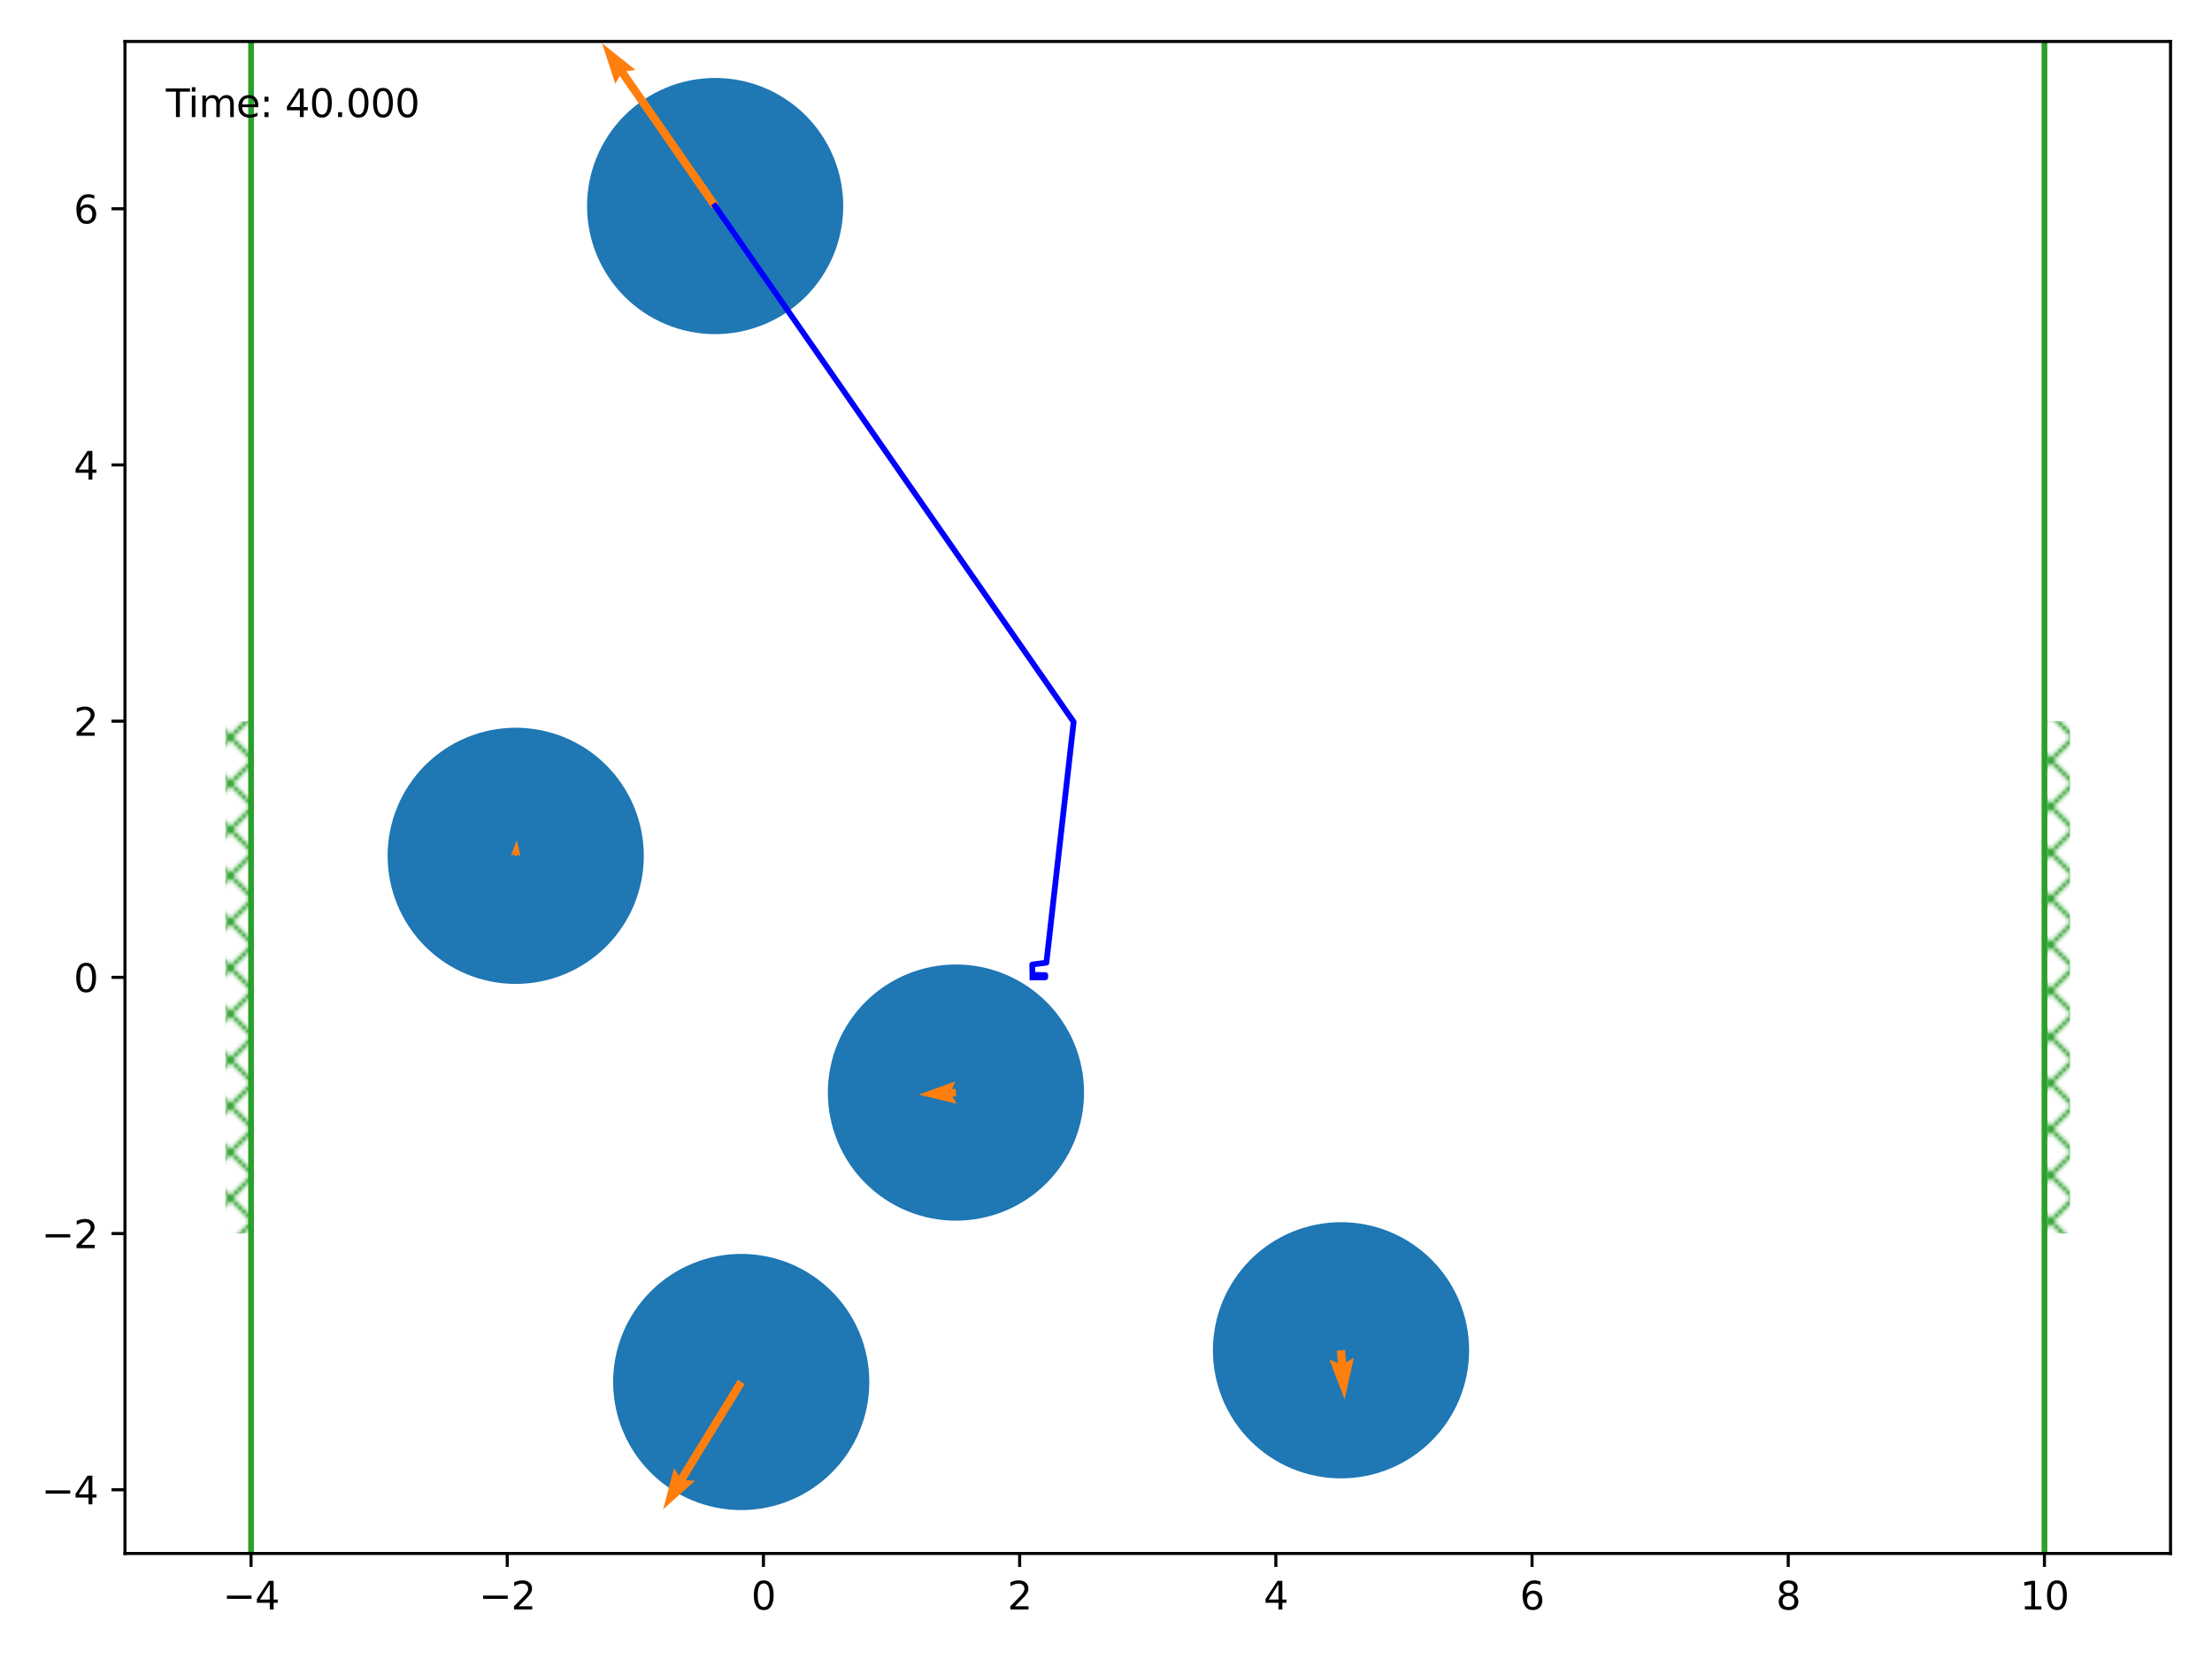 <?xml version="1.0" encoding="utf-8" standalone="no"?>
<!DOCTYPE svg PUBLIC "-//W3C//DTD SVG 1.1//EN"
  "http://www.w3.org/Graphics/SVG/1.1/DTD/svg11.dtd">
<svg xmlns:xlink="http://www.w3.org/1999/xlink" width="576pt" height="432pt" viewBox="0 0 576 432" xmlns="http://www.w3.org/2000/svg" version="1.1">
 <defs>
  <style type="text/css">*{stroke-linejoin: round; stroke-linecap: butt}</style>
 </defs>
 <g id="figure_1">
  <g id="patch_1">
   <path d="M 0 432 
L 576 432 
L 576 0 
L 0 0 
z
" style="fill: #ffffff"/>
  </g>
  <g id="axes_1">
   <g id="patch_2">
    <path d="M 32.542 404.522 
L 565.2 404.522 
L 565.2 10.8 
L 32.542 10.8 
z
" style="fill: #ffffff"/>
   </g>
   <g id="line2d_1">
    <path d="M 65.374 404.522 
L 65.374 10.8 
" clip-path="url(#p245efa0fa3)" style="fill: none; stroke: #2ca02c; stroke-width: 1.5; stroke-linecap: square"/>
   </g>
   <g id="patch_3">
    <path d="M 65.374 321.213 
L 58.702 321.213 
L 58.702 187.786 
L 65.374 187.786 
z
" clip-path="url(#p245efa0fa3)" style="fill: url(#hfd2a6380a4)"/>
   </g>
   <g id="line2d_2">
    <path d="M 532.369 404.522 
L 532.369 10.8 
" clip-path="url(#p245efa0fa3)" style="fill: none; stroke: #2ca02c; stroke-width: 1.5; stroke-linecap: square"/>
   </g>
   <g id="patch_4">
    <path d="M 532.369 321.213 
L 539.04 321.213 
L 539.04 187.786 
L 532.369 187.786 
z
" clip-path="url(#p245efa0fa3)" style="fill: url(#hfd2a6380a4)"/>
   </g>
   <g id="CircleCollection_1">
    <path d="M 134.29 256.212 
C 143.136 256.212 151.622 252.698 157.877 246.442 
C 164.132 240.187 167.647 231.702 167.647 222.856 
C 167.647 214.009 164.132 205.524 157.877 199.269 
C 151.622 193.013 143.136 189.499 134.29 189.499 
C 125.444 189.499 116.959 193.013 110.703 199.269 
C 104.448 205.524 100.933 214.009 100.933 222.856 
C 100.933 231.702 104.448 240.187 110.703 246.442 
C 116.959 252.698 125.444 256.212 134.29 256.212 
z
" clip-path="url(#p245efa0fa3)" style="fill: #1f77b4"/>
    <path d="M 193.013 393.226 
C 201.86 393.226 210.345 389.711 216.6 383.456 
C 222.856 377.2 226.37 368.715 226.37 359.869 
C 226.37 351.023 222.856 342.537 216.6 336.282 
C 210.345 330.027 201.86 326.512 193.013 326.512 
C 184.167 326.512 175.682 330.027 169.427 336.282 
C 163.171 342.537 159.657 351.023 159.657 359.869 
C 159.657 368.715 163.171 377.2 169.427 383.456 
C 175.682 389.711 184.167 393.226 193.013 393.226 
z
" clip-path="url(#p245efa0fa3)" style="fill: #1f77b4"/>
    <path d="M 186.222 87.013 
C 195.069 87.013 203.554 83.498 209.809 77.243 
C 216.064 70.987 219.579 62.502 219.579 53.656 
C 219.579 44.809 216.064 36.324 209.809 30.069 
C 203.554 23.814 195.069 20.299 186.222 20.299 
C 177.376 20.299 168.891 23.814 162.636 30.069 
C 156.38 36.324 152.866 44.809 152.866 53.656 
C 152.866 62.502 156.38 70.987 162.636 77.243 
C 168.891 83.498 177.376 87.013 186.222 87.013 
z
" clip-path="url(#p245efa0fa3)" style="fill: #1f77b4"/>
    <path d="M 349.197 384.97 
C 358.044 384.97 366.529 381.456 372.784 375.2 
C 379.04 368.945 382.554 360.46 382.554 351.614 
C 382.554 342.767 379.04 334.282 372.784 328.027 
C 366.529 321.771 358.044 318.257 349.197 318.257 
C 340.351 318.257 331.866 321.771 325.611 328.027 
C 319.355 334.282 315.841 342.767 315.841 351.614 
C 315.841 360.46 319.355 368.945 325.611 375.2 
C 331.866 381.456 340.351 384.97 349.197 384.97 
z
" clip-path="url(#p245efa0fa3)" style="fill: #1f77b4"/>
    <path d="M 248.927 317.862 
C 257.773 317.862 266.259 314.347 272.514 308.092 
C 278.769 301.836 282.284 293.351 282.284 284.505 
C 282.284 275.659 278.769 267.173 272.514 260.918 
C 266.259 254.663 257.773 251.148 248.927 251.148 
C 240.081 251.148 231.596 254.663 225.34 260.918 
C 219.085 267.173 215.57 275.659 215.57 284.505 
C 215.57 293.351 219.085 301.836 225.34 308.092 
C 231.596 314.347 240.081 317.862 248.927 317.862 
z
" clip-path="url(#p245efa0fa3)" style="fill: #1f77b4"/>
   </g>
   <g id="PathCollection_1"/>
   <g id="Quiver_1">
    <path d="M 133.88 222.827 
L 133.909 222.417 
L 133.06 222.77 
L 134.576 218.756 
L 135.52 222.941 
L 134.729 222.474 
L 134.7 222.884 
L 133.88 222.827 
" clip-path="url(#p245efa0fa3)" style="fill: #ff7f0e"/>
    <path d="M 193.921 360.426 
L 178.595 385.409 
L 180.969 385.615 
L 172.674 393.024 
L 175.52 382.272 
L 176.779 384.295 
L 192.105 359.312 
L 193.921 360.426 
" clip-path="url(#p245efa0fa3)" style="fill: #ff7f0e"/>
    <path d="M 185.348 54.264 
L 161.371 19.767 
L 160.229 21.858 
L 156.774 11.286 
L 165.478 18.21 
L 163.12 18.551 
L 187.097 53.048 
L 185.348 54.264 
" clip-path="url(#p245efa0fa3)" style="fill: #ff7f0e"/>
    <path d="M 350.26 351.536 
L 350.494 354.755 
L 352.542 353.538 
L 350.128 364.395 
L 346.167 354.002 
L 348.369 354.91 
L 348.135 351.691 
L 350.26 351.536 
" clip-path="url(#p245efa0fa3)" style="fill: #ff7f0e"/>
    <path d="M 248.98 285.474 
L 248.011 285.527 
L 249.087 287.412 
L 239.238 285.038 
L 248.767 281.598 
L 247.905 283.589 
L 248.874 283.536 
L 248.98 285.474 
" clip-path="url(#p245efa0fa3)" style="fill: #ff7f0e"/>
   </g>
   <g id="matplotlib.axis_1">
    <g id="xtick_1">
     <g id="line2d_3">
      <defs>
       <path id="md5c889dc88" d="M 0 0 
L 0 3.5 
" style="stroke: #000000; stroke-width: 0.8"/>
      </defs>
      <g>
       <use xlink:href="#md5c889dc88" x="65.374" y="404.522" style="stroke: #000000; stroke-width: 0.8"/>
      </g>
     </g>
     <g id="text_1">
      <!-- −4 -->
      <g transform="translate(58.003 419.12)scale(0.1 -0.1)">
       <defs>
        <path id="DejaVuSans-2212" d="M 678 2272 
L 4684 2272 
L 4684 1741 
L 678 1741 
L 678 2272 
z
" transform="scale(0.016)"/>
        <path id="DejaVuSans-34" d="M 2419 4116 
L 825 1625 
L 2419 1625 
L 2419 4116 
z
M 2253 4666 
L 3047 4666 
L 3047 1625 
L 3713 1625 
L 3713 1100 
L 3047 1100 
L 3047 0 
L 2419 0 
L 2419 1100 
L 313 1100 
L 313 1709 
L 2253 4666 
z
" transform="scale(0.016)"/>
       </defs>
       <use xlink:href="#DejaVuSans-2212"/>
       <use xlink:href="#DejaVuSans-34" x="83.789"/>
      </g>
     </g>
    </g>
    <g id="xtick_2">
     <g id="line2d_4">
      <g>
       <use xlink:href="#md5c889dc88" x="132.087" y="404.522" style="stroke: #000000; stroke-width: 0.8"/>
      </g>
     </g>
     <g id="text_2">
      <!-- −2 -->
      <g transform="translate(124.716 419.12)scale(0.1 -0.1)">
       <defs>
        <path id="DejaVuSans-32" d="M 1228 531 
L 3431 531 
L 3431 0 
L 469 0 
L 469 531 
Q 828 903 1448 1529 
Q 2069 2156 2228 2338 
Q 2531 2678 2651 2914 
Q 2772 3150 2772 3378 
Q 2772 3750 2511 3984 
Q 2250 4219 1831 4219 
Q 1534 4219 1204 4116 
Q 875 4013 500 3803 
L 500 4441 
Q 881 4594 1212 4672 
Q 1544 4750 1819 4750 
Q 2544 4750 2975 4387 
Q 3406 4025 3406 3419 
Q 3406 3131 3298 2873 
Q 3191 2616 2906 2266 
Q 2828 2175 2409 1742 
Q 1991 1309 1228 531 
z
" transform="scale(0.016)"/>
       </defs>
       <use xlink:href="#DejaVuSans-2212"/>
       <use xlink:href="#DejaVuSans-32" x="83.789"/>
      </g>
     </g>
    </g>
    <g id="xtick_3">
     <g id="line2d_5">
      <g>
       <use xlink:href="#md5c889dc88" x="198.801" y="404.522" style="stroke: #000000; stroke-width: 0.8"/>
      </g>
     </g>
     <g id="text_3">
      <!-- 0 -->
      <g transform="translate(195.62 419.12)scale(0.1 -0.1)">
       <defs>
        <path id="DejaVuSans-30" d="M 2034 4250 
Q 1547 4250 1301 3770 
Q 1056 3291 1056 2328 
Q 1056 1369 1301 889 
Q 1547 409 2034 409 
Q 2525 409 2770 889 
Q 3016 1369 3016 2328 
Q 3016 3291 2770 3770 
Q 2525 4250 2034 4250 
z
M 2034 4750 
Q 2819 4750 3233 4129 
Q 3647 3509 3647 2328 
Q 3647 1150 3233 529 
Q 2819 -91 2034 -91 
Q 1250 -91 836 529 
Q 422 1150 422 2328 
Q 422 3509 836 4129 
Q 1250 4750 2034 4750 
z
" transform="scale(0.016)"/>
       </defs>
       <use xlink:href="#DejaVuSans-30"/>
      </g>
     </g>
    </g>
    <g id="xtick_4">
     <g id="line2d_6">
      <g>
       <use xlink:href="#md5c889dc88" x="265.514" y="404.522" style="stroke: #000000; stroke-width: 0.8"/>
      </g>
     </g>
     <g id="text_4">
      <!-- 2 -->
      <g transform="translate(262.333 419.12)scale(0.1 -0.1)">
       <use xlink:href="#DejaVuSans-32"/>
      </g>
     </g>
    </g>
    <g id="xtick_5">
     <g id="line2d_7">
      <g>
       <use xlink:href="#md5c889dc88" x="332.228" y="404.522" style="stroke: #000000; stroke-width: 0.8"/>
      </g>
     </g>
     <g id="text_5">
      <!-- 4 -->
      <g transform="translate(329.047 419.12)scale(0.1 -0.1)">
       <use xlink:href="#DejaVuSans-34"/>
      </g>
     </g>
    </g>
    <g id="xtick_6">
     <g id="line2d_8">
      <g>
       <use xlink:href="#md5c889dc88" x="398.941" y="404.522" style="stroke: #000000; stroke-width: 0.8"/>
      </g>
     </g>
     <g id="text_6">
      <!-- 6 -->
      <g transform="translate(395.76 419.12)scale(0.1 -0.1)">
       <defs>
        <path id="DejaVuSans-36" d="M 2113 2584 
Q 1688 2584 1439 2293 
Q 1191 2003 1191 1497 
Q 1191 994 1439 701 
Q 1688 409 2113 409 
Q 2538 409 2786 701 
Q 3034 994 3034 1497 
Q 3034 2003 2786 2293 
Q 2538 2584 2113 2584 
z
M 3366 4563 
L 3366 3988 
Q 3128 4100 2886 4159 
Q 2644 4219 2406 4219 
Q 1781 4219 1451 3797 
Q 1122 3375 1075 2522 
Q 1259 2794 1537 2939 
Q 1816 3084 2150 3084 
Q 2853 3084 3261 2657 
Q 3669 2231 3669 1497 
Q 3669 778 3244 343 
Q 2819 -91 2113 -91 
Q 1303 -91 875 529 
Q 447 1150 447 2328 
Q 447 3434 972 4092 
Q 1497 4750 2381 4750 
Q 2619 4750 2861 4703 
Q 3103 4656 3366 4563 
z
" transform="scale(0.016)"/>
       </defs>
       <use xlink:href="#DejaVuSans-36"/>
      </g>
     </g>
    </g>
    <g id="xtick_7">
     <g id="line2d_9">
      <g>
       <use xlink:href="#md5c889dc88" x="465.655" y="404.522" style="stroke: #000000; stroke-width: 0.8"/>
      </g>
     </g>
     <g id="text_7">
      <!-- 8 -->
      <g transform="translate(462.474 419.12)scale(0.1 -0.1)">
       <defs>
        <path id="DejaVuSans-38" d="M 2034 2216 
Q 1584 2216 1326 1975 
Q 1069 1734 1069 1313 
Q 1069 891 1326 650 
Q 1584 409 2034 409 
Q 2484 409 2743 651 
Q 3003 894 3003 1313 
Q 3003 1734 2745 1975 
Q 2488 2216 2034 2216 
z
M 1403 2484 
Q 997 2584 770 2862 
Q 544 3141 544 3541 
Q 544 4100 942 4425 
Q 1341 4750 2034 4750 
Q 2731 4750 3128 4425 
Q 3525 4100 3525 3541 
Q 3525 3141 3298 2862 
Q 3072 2584 2669 2484 
Q 3125 2378 3379 2068 
Q 3634 1759 3634 1313 
Q 3634 634 3220 271 
Q 2806 -91 2034 -91 
Q 1263 -91 848 271 
Q 434 634 434 1313 
Q 434 1759 690 2068 
Q 947 2378 1403 2484 
z
M 1172 3481 
Q 1172 3119 1398 2916 
Q 1625 2713 2034 2713 
Q 2441 2713 2670 2916 
Q 2900 3119 2900 3481 
Q 2900 3844 2670 4047 
Q 2441 4250 2034 4250 
Q 1625 4250 1398 4047 
Q 1172 3844 1172 3481 
z
" transform="scale(0.016)"/>
       </defs>
       <use xlink:href="#DejaVuSans-38"/>
      </g>
     </g>
    </g>
    <g id="xtick_8">
     <g id="line2d_10">
      <g>
       <use xlink:href="#md5c889dc88" x="532.369" y="404.522" style="stroke: #000000; stroke-width: 0.8"/>
      </g>
     </g>
     <g id="text_8">
      <!-- 10 -->
      <g transform="translate(526.006 419.12)scale(0.1 -0.1)">
       <defs>
        <path id="DejaVuSans-31" d="M 794 531 
L 1825 531 
L 1825 4091 
L 703 3866 
L 703 4441 
L 1819 4666 
L 2450 4666 
L 2450 531 
L 3481 531 
L 3481 0 
L 794 0 
L 794 531 
z
" transform="scale(0.016)"/>
       </defs>
       <use xlink:href="#DejaVuSans-31"/>
       <use xlink:href="#DejaVuSans-30" x="63.623"/>
      </g>
     </g>
    </g>
   </g>
   <g id="matplotlib.axis_2">
    <g id="ytick_1">
     <g id="line2d_11">
      <defs>
       <path id="mc833f81e55" d="M 0 0 
L -3.5 0 
" style="stroke: #000000; stroke-width: 0.8"/>
      </defs>
      <g>
       <use xlink:href="#mc833f81e55" x="32.542" y="387.927" style="stroke: #000000; stroke-width: 0.8"/>
      </g>
     </g>
     <g id="text_9">
      <!-- −4 -->
      <g transform="translate(10.8 391.726)scale(0.1 -0.1)">
       <use xlink:href="#DejaVuSans-2212"/>
       <use xlink:href="#DejaVuSans-34" x="83.789"/>
      </g>
     </g>
    </g>
    <g id="ytick_2">
     <g id="line2d_12">
      <g>
       <use xlink:href="#mc833f81e55" x="32.542" y="321.213" style="stroke: #000000; stroke-width: 0.8"/>
      </g>
     </g>
     <g id="text_10">
      <!-- −2 -->
      <g transform="translate(10.8 325.013)scale(0.1 -0.1)">
       <use xlink:href="#DejaVuSans-2212"/>
       <use xlink:href="#DejaVuSans-32" x="83.789"/>
      </g>
     </g>
    </g>
    <g id="ytick_3">
     <g id="line2d_13">
      <g>
       <use xlink:href="#mc833f81e55" x="32.542" y="254.5" style="stroke: #000000; stroke-width: 0.8"/>
      </g>
     </g>
     <g id="text_11">
      <!-- 0 -->
      <g transform="translate(19.18 258.299)scale(0.1 -0.1)">
       <use xlink:href="#DejaVuSans-30"/>
      </g>
     </g>
    </g>
    <g id="ytick_4">
     <g id="line2d_14">
      <g>
       <use xlink:href="#mc833f81e55" x="32.542" y="187.786" style="stroke: #000000; stroke-width: 0.8"/>
      </g>
     </g>
     <g id="text_12">
      <!-- 2 -->
      <g transform="translate(19.18 191.585)scale(0.1 -0.1)">
       <use xlink:href="#DejaVuSans-32"/>
      </g>
     </g>
    </g>
    <g id="ytick_5">
     <g id="line2d_15">
      <g>
       <use xlink:href="#mc833f81e55" x="32.542" y="121.073" style="stroke: #000000; stroke-width: 0.8"/>
      </g>
     </g>
     <g id="text_13">
      <!-- 4 -->
      <g transform="translate(19.18 124.872)scale(0.1 -0.1)">
       <use xlink:href="#DejaVuSans-34"/>
      </g>
     </g>
    </g>
    <g id="ytick_6">
     <g id="line2d_16">
      <g>
       <use xlink:href="#mc833f81e55" x="32.542" y="54.359" style="stroke: #000000; stroke-width: 0.8"/>
      </g>
     </g>
     <g id="text_14">
      <!-- 6 -->
      <g transform="translate(19.18 58.158)scale(0.1 -0.1)">
       <use xlink:href="#DejaVuSans-36"/>
      </g>
     </g>
    </g>
   </g>
   <g id="line2d_17">
    <path d="M 268.85 254.5 
L 272.186 254.5 
L 272.186 254.5 
L 268.85 254.5 
L 268.85 254.5 
L 272.186 254.5 
L 272.186 254.5 
L 268.85 254.5 
L 268.85 254.5 
L 272.186 254.5 
L 272.186 254.5 
L 268.85 254.5 
L 268.85 254.499 
L 272.186 254.499 
L 272.186 254.492 
L 268.85 254.491 
L 268.85 254.457 
L 272.186 254.452 
L 272.186 253.91 
L 268.841 253.844 
L 268.794 251.153 
L 272.477 250.677 
L 279.577 187.972 
L 186.222 53.656 
" clip-path="url(#p245efa0fa3)" style="fill: none; stroke: #0000ff; stroke-width: 1.5; stroke-linecap: square"/>
   </g>
   <g id="patch_5">
    <path d="M 32.542 404.522 
L 32.542 10.8 
" style="fill: none; stroke: #000000; stroke-width: 0.8; stroke-linejoin: miter; stroke-linecap: square"/>
   </g>
   <g id="patch_6">
    <path d="M 565.2 404.522 
L 565.2 10.8 
" style="fill: none; stroke: #000000; stroke-width: 0.8; stroke-linejoin: miter; stroke-linecap: square"/>
   </g>
   <g id="patch_7">
    <path d="M 32.542 404.522 
L 565.2 404.522 
" style="fill: none; stroke: #000000; stroke-width: 0.8; stroke-linejoin: miter; stroke-linecap: square"/>
   </g>
   <g id="patch_8">
    <path d="M 32.542 10.8 
L 565.2 10.8 
" style="fill: none; stroke: #000000; stroke-width: 0.8; stroke-linejoin: miter; stroke-linecap: square"/>
   </g>
   <g id="text_15">
    <!-- Time: 40.000 -->
    <g transform="translate(43.195 30.486)scale(0.1 -0.1)">
     <defs>
      <path id="DejaVuSans-54" d="M -19 4666 
L 3928 4666 
L 3928 4134 
L 2272 4134 
L 2272 0 
L 1638 0 
L 1638 4134 
L -19 4134 
L -19 4666 
z
" transform="scale(0.016)"/>
      <path id="DejaVuSans-69" d="M 603 3500 
L 1178 3500 
L 1178 0 
L 603 0 
L 603 3500 
z
M 603 4863 
L 1178 4863 
L 1178 4134 
L 603 4134 
L 603 4863 
z
" transform="scale(0.016)"/>
      <path id="DejaVuSans-6d" d="M 3328 2828 
Q 3544 3216 3844 3400 
Q 4144 3584 4550 3584 
Q 5097 3584 5394 3201 
Q 5691 2819 5691 2113 
L 5691 0 
L 5113 0 
L 5113 2094 
Q 5113 2597 4934 2840 
Q 4756 3084 4391 3084 
Q 3944 3084 3684 2787 
Q 3425 2491 3425 1978 
L 3425 0 
L 2847 0 
L 2847 2094 
Q 2847 2600 2669 2842 
Q 2491 3084 2119 3084 
Q 1678 3084 1418 2786 
Q 1159 2488 1159 1978 
L 1159 0 
L 581 0 
L 581 3500 
L 1159 3500 
L 1159 2956 
Q 1356 3278 1631 3431 
Q 1906 3584 2284 3584 
Q 2666 3584 2933 3390 
Q 3200 3197 3328 2828 
z
" transform="scale(0.016)"/>
      <path id="DejaVuSans-65" d="M 3597 1894 
L 3597 1613 
L 953 1613 
Q 991 1019 1311 708 
Q 1631 397 2203 397 
Q 2534 397 2845 478 
Q 3156 559 3463 722 
L 3463 178 
Q 3153 47 2828 -22 
Q 2503 -91 2169 -91 
Q 1331 -91 842 396 
Q 353 884 353 1716 
Q 353 2575 817 3079 
Q 1281 3584 2069 3584 
Q 2775 3584 3186 3129 
Q 3597 2675 3597 1894 
z
M 3022 2063 
Q 3016 2534 2758 2815 
Q 2500 3097 2075 3097 
Q 1594 3097 1305 2825 
Q 1016 2553 972 2059 
L 3022 2063 
z
" transform="scale(0.016)"/>
      <path id="DejaVuSans-3a" d="M 750 794 
L 1409 794 
L 1409 0 
L 750 0 
L 750 794 
z
M 750 3309 
L 1409 3309 
L 1409 2516 
L 750 2516 
L 750 3309 
z
" transform="scale(0.016)"/>
      <path id="DejaVuSans-20" transform="scale(0.016)"/>
      <path id="DejaVuSans-2e" d="M 684 794 
L 1344 794 
L 1344 0 
L 684 0 
L 684 794 
z
" transform="scale(0.016)"/>
     </defs>
     <use xlink:href="#DejaVuSans-54"/>
     <use xlink:href="#DejaVuSans-69" x="57.959"/>
     <use xlink:href="#DejaVuSans-6d" x="85.742"/>
     <use xlink:href="#DejaVuSans-65" x="183.154"/>
     <use xlink:href="#DejaVuSans-3a" x="244.678"/>
     <use xlink:href="#DejaVuSans-20" x="278.369"/>
     <use xlink:href="#DejaVuSans-34" x="310.156"/>
     <use xlink:href="#DejaVuSans-30" x="373.779"/>
     <use xlink:href="#DejaVuSans-2e" x="437.402"/>
     <use xlink:href="#DejaVuSans-30" x="469.189"/>
     <use xlink:href="#DejaVuSans-30" x="532.812"/>
     <use xlink:href="#DejaVuSans-30" x="596.436"/>
    </g>
   </g>
  </g>
 </g>
 <defs>
  <clipPath id="p245efa0fa3">
   <rect x="32.542" y="10.8" width="532.658" height="393.722"/>
  </clipPath>
 </defs>
 <defs>
  <pattern id="hfd2a6380a4" patternUnits="userSpaceOnUse" x="0" y="0" width="72" height="72">
   <rect x="0" y="0" width="73" height="73" fill="none"/>
   <path d="M -36 36 
L 36 -36 
M -30 42 
L 42 -30 
M -24 48 
L 48 -24 
M -18 54 
L 54 -18 
M -12 60 
L 60 -12 
M -6 66 
L 66 -6 
M 0 72 
L 72 0 
M 6 78 
L 78 6 
M 12 84 
L 84 12 
M 18 90 
L 90 18 
M 24 96 
L 96 24 
M 30 102 
L 102 30 
M 36 108 
L 108 36 
M -36 36 
L 36 108 
M -30 30 
L 42 102 
M -24 24 
L 48 96 
M -18 18 
L 54 90 
M -12 12 
L 60 84 
M -6 6 
L 66 78 
M 0 0 
L 72 72 
M 6 -6 
L 78 66 
M 12 -12 
L 84 60 
M 18 -18 
L 90 54 
M 24 -24 
L 96 48 
M 30 -30 
L 102 42 
M 36 -36 
L 108 36 
" style="fill: #2ca02c; stroke: #2ca02c; stroke-width: 1.0; stroke-linecap: butt; stroke-linejoin: miter"/>
  </pattern>
 </defs>
</svg>

